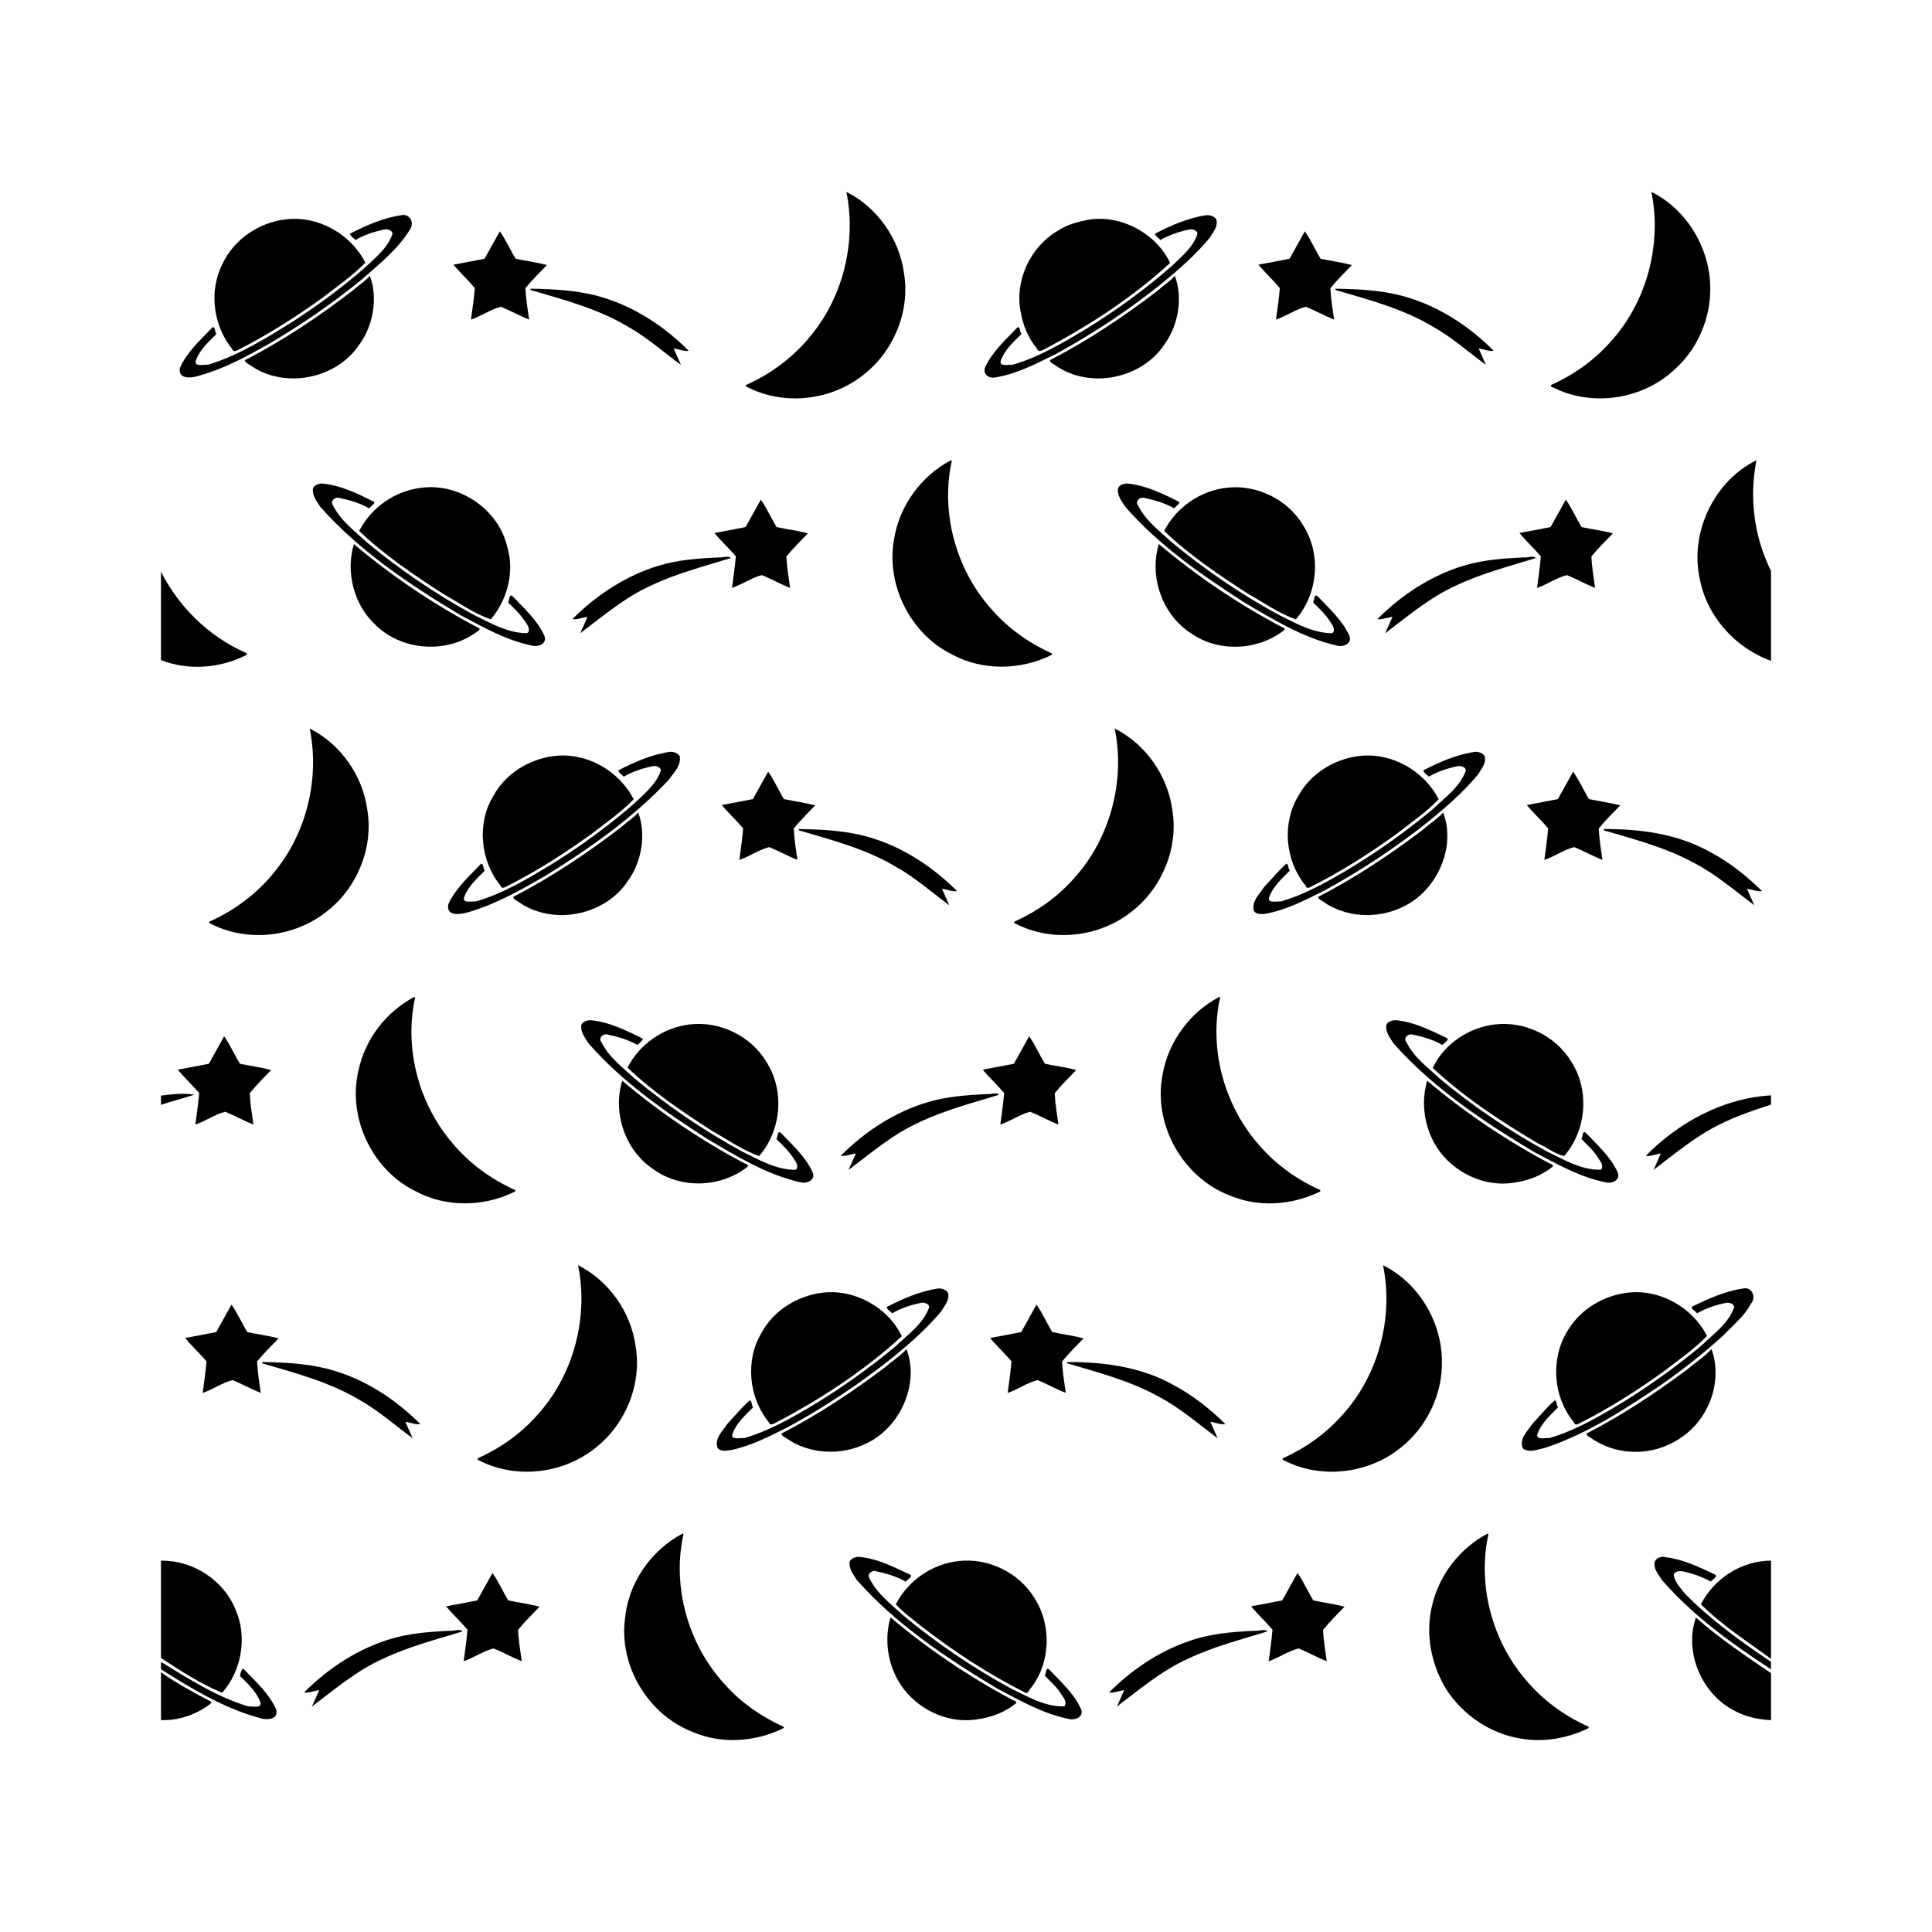 <svg:svg xmlns:dc="http://purl.org/dc/elements/1.1/" xmlns:ns1="http://sodipodi.sourceforge.net/DTD/sodipodi-0.dtd" xmlns:ns2="http://www.inkscape.org/namespaces/inkscape" xmlns:ns4="http://creativecommons.org/ns#" xmlns:rdf="http://www.w3.org/1999/02/22-rdf-syntax-ns#" xmlns:svg="http://www.w3.org/2000/svg" height="3686.4" id="svg4136" version="1.1" viewBox="-307.2 -310.043 3686.4 3686.4" width="3686.4" ns1:docname="SpacePattern3.svg" ns2:version="0.91 r13725">
  <svg:defs id="defs4295" />
  <ns1:namedview bordercolor="#666666" borderopacity="1" gridtolerance="10" guidetolerance="10" id="namedview4293" objecttolerance="10" pagecolor="#ffffff" showgrid="false" ns2:current-layer="svg4136" ns2:cx="1920" ns2:cy="1920" ns2:pageopacity="0" ns2:pageshadow="2" ns2:window-height="837" ns2:window-maximized="1" ns2:window-width="1600" ns2:window-x="-8" ns2:window-y="-8" ns2:zoom="0.17447917" />
  <svg:g id="g4489">
    <svg:path d="m 1307.82,56.18 c 58.97,29.53 101.09,89.76 109.83,155.18 12.12,72.12 -19.66,149.21 -77.46,193.79 -60.7,48.58 -149.16,59.3 -218.88,24.5 -2.04,-1.15 -6.82,-1.75 -4.88,-5.09 48.99,-21.84 92.96,-55.06 125.93,-97.17 60.45,-74.83 84.44,-177.67 65.46,-271.21 z" id="path4139" style="opacity:1;fill:#000000;stroke:#000000;stroke-width:0.094" ns2:connector-curvature="0" />
    <svg:path d="m 2843.82,56.18 c 67.92,33.72 112.28,108.33 112.22,183.79 0.68,57.2 -23.87,115.02 -66.54,153.53 -60.16,58.17 -157.29,73.67 -232.19,36.15 -2.05,-1.15 -6.83,-1.75 -4.88,-5.09 43.09,-19.31 82.48,-47.14 113.57,-82.56 69.07,-75.73 98.3,-186.02 77.82,-285.82 z" id="path4141" style="opacity:1;fill:#000000;stroke:#000000;stroke-width:0.094" ns2:connector-curvature="0" />
    <svg:g id="g4376">
      <svg:path d="m 458.61,100.55 c 15.57,-3.24 24.8,13.21 17.19,26.07 -23.24,38.74 -59.91,67.39 -93.18,97.01 -55.49,45.22 -115.36,86.37 -177.3,122.74 -41.49,23.39 -84.05,46.75 -130.28,59.61 -13.53,5.12 -42.9,9.57 -39.08,-13.6 13.17,-30.44 38.57,-52.74 60.99,-76.46 6.49,-6.61 5.27,8.16 8.89,11.16 -14.81,15.01 -31.53,29.67 -39.06,49.83 -5.43,14.01 15.62,8.3 22.89,9 58.51,-17.72 110.51,-50.44 161.94,-82.31 50.21,-32.83 98.61,-68.17 143.01,-107.97 17.65,-16.75 37.51,-33.42 46.23,-56.82 3.97,-8.23 -8.47,-12.8 -14.76,-10.95 -19.18,3.95 -38.12,10.12 -55.13,19.97 -3.05,-3.82 -10.4,-7.74 -10.12,-11.99 30.71,-16.02 63.59,-30.08 97.77,-35.29 z" id="path4143" style="opacity:1;fill:#000000;stroke:#000000;stroke-width:0.094" ns2:connector-curvature="0" />
      <svg:path d="m 236.94,108.72 c 61.99,-8.13 124.83,27.3 152.87,82.32 -24.04,25.06 -52.72,44.47 -80,65.81 -52.08,37.7 -106.49,72.21 -163.83,101.22 -3.53,2.19 -8.89,3.01 -9.99,-2.05 C 99.12,310.89 90.93,243.92 118,191.98 c 22.23,-45.7 68.7,-77.17 118.94,-83.26 z" id="path4147" style="opacity:1;fill:#000000;stroke:#000000;stroke-width:0.094" ns2:connector-curvature="0" />
      <svg:path d="m 398.44,216.32 c 15.4,40.51 7.28,93.12 -19.24,129.89 -43.1,66.27 -141.77,86.56 -207.21,41.78 -3.84,-3.54 -11.31,-4.95 -11.93,-10.76 73.22,-37.69 142.57,-84.05 207.77,-134.35 9.83,-9.33 21.84,-16 30.61,-26.56 z" id="path4155" style="opacity:1;fill:#000000;stroke:#000000;stroke-width:0.094" ns2:connector-curvature="0" />
    </svg:g>
    <svg:g id="g4385">
      <svg:path d="m 1994.61,100.55 c 6.85,-0.34 15.36,1.79 19.1,8.5 3.42,13.62 -6.61,23.99 -12.84,34.79 -27.2,32.71 -59.58,60.99 -92.25,87.8 -62.17,49.71 -129.39,94.4 -199.28,132.69 -37.4,18.72 -75.01,38.69 -116.73,45.61 -11.65,2.84 -24.53,-5.06 -20.43,-18.38 13.56,-29.95 38.44,-52.16 60.77,-75.64 6.48,-6.61 5.26,8.16 8.89,11.16 -14.81,15.01 -31.53,29.67 -39.06,49.83 -5.47,13.72 14.88,8.31 21.98,9.12 51.25,-14.8 97.29,-42.49 142.57,-69.66 57.83,-36.06 113.22,-76.14 163.9,-121.12 17.27,-16.86 37.07,-33.18 45.62,-56.44 3.97,-8.23 -8.48,-12.8 -14.76,-10.95 -19.18,3.95 -38.12,10.12 -55.13,19.97 -3.05,-3.82 -10.41,-7.74 -10.12,-11.99 30.71,-16.02 63.59,-30.08 97.77,-35.29 z" id="path4145" style="opacity:1;fill:#000000;stroke:#000000;stroke-width:0.094" ns2:connector-curvature="0" />
      <svg:path d="m 1772.94,108.72 c 61.52,-8.21 126.37,27.65 152.47,82.87 -70.48,64.83 -152.05,118.17 -236.74,163.07 -5.13,2.39 -14.52,9.49 -17.03,0.71 -16.75,-20.04 -27.12,-44.98 -31.31,-70.66 -11.65,-59.12 18.43,-123.84 70.33,-154.02 18.37,-12.68 40.71,-18.03 62.28,-21.97 z" id="path4149" style="opacity:1;fill:#000000;stroke:#000000;stroke-width:0.094" ns2:connector-curvature="0" />
      <svg:path d="m 1934.44,216.32 c 15.4,40.51 7.28,93.12 -19.24,129.89 -43.1,66.27 -141.77,86.56 -207.21,41.78 -3.84,-3.54 -11.31,-4.95 -11.93,-10.76 73.22,-37.69 142.56,-84.05 207.77,-134.35 9.82,-9.33 21.84,-16 30.61,-26.56 z" id="path4157" style="opacity:1;fill:#000000;stroke:#000000;stroke-width:0.094" ns2:connector-curvature="0" />
    </svg:g>
    <svg:g id="g4381">
      <svg:path d="m 646.46,131.43 c 10.74,14.76 19.8,35.39 30.13,52.28 19.78,4.22 40.11,6.81 59.6,11.98 -13.86,14.46 -28.34,28.62 -40.95,44.12 0.97,20.04 4.23,39.99 7.05,59.86 -18.3,-7.24 -35.5,-17.05 -53.74,-24.44 -19.83,4.96 -37.4,17.82 -56.94,24.43 2.5,-20.02 5.75,-40.06 7.2,-60.13 -12.86,-15.41 -27.98,-29 -40.68,-44.53 19.79,-3.58 39.53,-7.46 59.27,-11.29 9.85,-17.33 19.27,-34.93 29.06,-52.28 z" id="path4151" style="opacity:1;fill:#000000;stroke:#000000;stroke-width:0.094" ns2:connector-curvature="0" />
      <svg:path d="m 705.18,240.9 c 50.03,0.67 101.04,3.6 148.69,20.23 57.93,19.56 110.25,55.35 152.87,98.05 -8.41,1.75 -19.2,-3.29 -28.56,-4.33 4.46,10.45 9.15,20.82 13.78,31.19 -33.35,-24.43 -64.72,-52.49 -101.09,-72.91 -55.65,-33.26 -118.74,-50.35 -180.48,-68.37 -1.96,-0.82 -6.62,-0.58 -5.21,-3.86 z" id="path4159" style="opacity:1;fill:#000000;stroke:#000000;stroke-width:0.094" ns2:connector-curvature="0" />
    </svg:g>
    <svg:g id="g4390">
      <svg:path d="m 2182.46,131.43 c 10.74,14.76 19.8,35.39 30.13,52.28 19.78,4.22 40.11,6.81 59.6,11.98 -13.86,14.46 -28.35,28.62 -40.95,44.12 0.96,20.04 4.23,39.99 7.05,59.86 -18.31,-7.24 -35.5,-17.05 -53.74,-24.44 -19.83,4.96 -37.4,17.82 -56.94,24.43 2.5,-20.02 5.74,-40.06 7.2,-60.13 -12.86,-15.41 -27.98,-29 -40.68,-44.53 19.78,-3.58 39.52,-7.46 59.27,-11.29 9.85,-17.33 19.27,-34.93 29.06,-52.28 z" id="path4153" style="opacity:1;fill:#000000;stroke:#000000;stroke-width:0.094" ns2:connector-curvature="0" />
      <svg:path d="m 2241.18,240.9 c 50.03,0.67 101.04,3.6 148.69,20.23 57.93,19.56 110.25,55.35 152.87,98.05 -8.42,1.75 -19.21,-3.29 -28.56,-4.33 4.45,10.45 9.15,20.82 13.78,31.19 -33.35,-24.43 -64.72,-52.49 -101.09,-72.91 -55.65,-33.26 -118.74,-50.35 -180.48,-68.37 -1.97,-0.82 -6.63,-0.58 -5.21,-3.86 z" id="path4161" style="opacity:1;fill:#000000;stroke:#000000;stroke-width:0.094" ns2:connector-curvature="0" />
    </svg:g>
    <svg:path d="m 1506.65,568.52 c 3.49,-1.47 1.52,3.9 1.07,5.93 -19.09,94.7 8.7,198.3 71.76,272.06 31.66,38.25 72.67,68.54 118.01,89.07 1.79,0.3 3.36,2.09 2.07,3.86 -59.36,29.57 -132.23,30.89 -190.89,-1.11 -79.62,-39.59 -126.24,-134.28 -109.6,-221.33 10.47,-62.69 51.67,-118.76 107.58,-148.48 z" id="path4163" style="opacity:1;fill:#000000;stroke:#000000;stroke-width:0.094" ns2:connector-curvature="0" />
    <svg:path d="m 2935.88,793.14 c -18.76,-87.91 27.73,-185.21 108.36,-224.96 -14.13,70.72 -4.75,146.54 27.76,211 l 0,171.61 c -68.52,-24.57 -123.08,-85.53 -136.12,-157.65 z" id="path4165" style="opacity:1;fill:#000000;stroke:#000000;stroke-width:0.094" ns2:connector-curvature="0" />
    <svg:g id="g4394">
      <svg:path d="m 306.4,612.53 c 35.53,2.87 69.08,19.37 100.76,35.31 0.28,4.24 -7.07,8.17 -10.12,11.98 -17.37,-10.14 -37.01,-15.57 -56.51,-19.83 -8.5,-2.91 -18.87,6.41 -12.15,14.56 13.88,28.56 40.36,47.92 63,69.08 63.24,52.69 132.32,99.73 204.79,139.24 31.5,15.57 63.86,34.39 99.65,35.25 9.73,0.84 6.15,-13.48 1.79,-17.75 -9.24,-15.59 -21.98,-28.35 -35.12,-40.69 1.74,-3.59 2.15,-18.46 8.55,-11.76 21.93,23.15 46.57,44.92 60.04,74.33 7.01,15.52 -11.15,23.03 -23.44,19.43 -48.87,-9.85 -92.63,-35.09 -136.27,-58 -96.75,-58.12 -192.26,-121.79 -267.39,-206.7 -6.84,-10.79 -15.96,-21.76 -13.89,-35.47 2.99,-6.19 9.88,-8.33 16.31,-8.98 z" id="path4167" style="opacity:1;fill:#000000;stroke:#000000;stroke-width:0.094" ns2:connector-curvature="0" />
      <svg:path d="m 496.94,620.72 c 72.6,-9.65 147.18,41.25 163.65,112.64 14.46,47.58 0.33,100.82 -31.26,138.26 -31.78,-10.73 -60.45,-31.46 -89.95,-47.95 -56.52,-36.44 -112.77,-74.21 -161.19,-120.63 23,-44.87 68.5,-76.56 118.75,-82.32 z" id="path4171" style="opacity:1;fill:#000000;stroke:#000000;stroke-width:0.094" ns2:connector-curvature="0" />
      <svg:path d="m 368.05,728.19 c 73.02,61.7 154.62,116.63 239.89,161.04 -0.02,4.73 -5.83,6.2 -8.95,8.76 -56.88,39.8 -140.74,33.06 -189.99,-16 -41.12,-38.17 -56.87,-100.36 -40.95,-153.8 z" id="path4179" style="opacity:1;fill:#000000;stroke:#000000;stroke-width:0.094" ns2:connector-curvature="0" />
    </svg:g>
    <svg:g id="g4403">
      <svg:path d="m 1842.4,612.53 c 35.53,2.87 69.08,19.37 100.76,35.31 0.27,4.24 -7.07,8.17 -10.12,11.98 -17.37,-10.14 -37.01,-15.57 -56.51,-19.83 -8.5,-2.91 -18.87,6.41 -12.15,14.56 13.88,28.56 40.36,47.92 63,69.08 63.24,52.69 132.32,99.73 204.79,139.24 31.5,15.57 63.86,34.39 99.65,35.25 9.73,0.84 6.14,-13.48 1.79,-17.75 -9.24,-15.59 -21.98,-28.35 -35.12,-40.69 1.72,-3.59 2.14,-18.46 8.55,-11.76 21.93,23.15 46.57,44.92 60.04,74.33 7.01,15.52 -11.16,23.03 -23.44,19.43 -63.85,-14.39 -120.59,-49.23 -176.26,-81.99 -82.15,-52.76 -162.9,-109.02 -227.4,-182.71 -6.84,-10.79 -15.97,-21.76 -13.89,-35.47 2.99,-6.19 9.85,-8.33 16.31,-8.98 z" id="path4169" style="opacity:1;fill:#000000;stroke:#000000;stroke-width:0.094" ns2:connector-curvature="0" />
      <svg:path d="m 2032.94,620.72 c 56.95,-7.03 116.83,21.98 146.06,71.28 35.32,54.56 28.82,130.87 -13.67,179.62 -31.78,-10.73 -60.45,-31.46 -89.95,-47.95 -56.52,-36.44 -112.77,-74.21 -161.19,-120.63 23,-44.87 68.5,-76.56 118.75,-82.32 z" id="path4173" style="opacity:1;fill:#000000;stroke:#000000;stroke-width:0.094" ns2:connector-curvature="0" />
      <svg:path d="m 1904.05,728.19 c 70.53,59.63 149.1,112.88 231.26,156.49 2.81,2.08 11.74,3.08 7.36,7.87 -49.99,39.24 -125.54,42.43 -177.68,5.45 -54.59,-35.14 -79.88,-108.03 -60.94,-169.81 z" id="path4181" style="opacity:1;fill:#000000;stroke:#000000;stroke-width:0.094" ns2:connector-curvature="0" />
    </svg:g>
    <svg:g id="g4399">
      <svg:path d="m 1144.46,643.43 c 10.74,14.76 19.8,35.39 30.13,52.28 19.77,4.3 40.13,6.68 59.59,11.98 -13.84,14.49 -28.4,28.62 -40.95,44.19 0.88,20 4.32,39.94 7.06,59.79 -18.3,-7.24 -35.5,-17.05 -53.74,-24.44 -19.83,4.96 -37.4,17.82 -56.94,24.43 2.6,-20.02 5.58,-40.04 7.24,-60.15 -12.92,-15.37 -28.03,-28.97 -40.69,-44.52 19.79,-3.48 39.49,-7.52 59.24,-11.28 9.85,-17.33 19.27,-34.94 29.06,-52.28 z" id="path4175" style="opacity:1;fill:#000000;stroke:#000000;stroke-width:0.094" ns2:connector-curvature="0" />
      <svg:path d="m 1063.61,753.61 c 6.63,1.09 19.56,-4.27 23.47,1.18 -51.04,15.82 -103.46,29.17 -151.95,52.35 -49.92,22.35 -91.92,58.41 -135.1,90.9 4.75,-10.32 9.31,-20.75 13.8,-31.19 -9.3,1.12 -20.45,5.96 -28.65,4.31 45.84,-46.02 102.79,-83.51 165.79,-102.19 36.52,-10.86 74.78,-13.55 112.64,-15.36 z" id="path4183" style="opacity:1;fill:#000000;stroke:#000000;stroke-width:0.094" ns2:connector-curvature="0" />
    </svg:g>
    <svg:g id="g4408">
      <svg:path d="m 2680.46,643.43 c 10.74,14.76 19.8,35.39 30.13,52.28 19.77,4.3 40.12,6.68 59.59,11.98 -13.85,14.49 -28.4,28.62 -40.95,44.19 0.88,20 4.32,39.94 7.06,59.79 -18.31,-7.24 -35.5,-17.05 -53.74,-24.44 -19.84,4.96 -37.4,17.82 -56.94,24.43 2.6,-20.02 5.58,-40.04 7.24,-60.15 -12.92,-15.37 -28.04,-28.97 -40.69,-44.52 19.79,-3.48 39.49,-7.52 59.24,-11.28 9.85,-17.33 19.27,-34.94 29.06,-52.28 z" id="path4177" style="opacity:1;fill:#000000;stroke:#000000;stroke-width:0.094" ns2:connector-curvature="0" />
      <svg:path d="m 2599.61,753.61 c 6.6,1.09 19.55,-4.27 23.47,1.18 -51.05,15.82 -103.47,29.17 -151.95,52.35 -49.92,22.35 -91.92,58.41 -135.1,90.9 4.75,-10.32 9.3,-20.75 13.8,-31.19 -9.31,1.12 -20.46,5.96 -28.65,4.31 45.84,-46.02 102.79,-83.51 165.79,-102.19 36.52,-10.86 74.78,-13.55 112.64,-15.36 z" id="path4185" style="opacity:1;fill:#000000;stroke:#000000;stroke-width:0.094" ns2:connector-curvature="0" />
    </svg:g>
    <svg:path d="m 0,780.85 c 33.93,67.31 90.52,122.74 159.43,153.73 2,0.75 6.87,3.01 3.35,5.09 C 113.15,965.29 51.97,969.85 0,949.38 L 0,780.85 Z" id="path4187" style="opacity:1;fill:#000000;stroke:#000000;stroke-width:0.094" ns2:connector-curvature="0" />
    <svg:path d="m 283.82,1080.18 c 58.97,29.53 101.09,89.76 109.83,155.18 12.12,72.12 -19.66,149.21 -77.46,193.79 -60.7,48.58 -149.16,59.3 -218.88,24.5 -2.03,-1.16 -6.81,-1.76 -4.88,-5.09 48.99,-21.84 92.96,-55.06 125.93,-97.17 60.45,-74.83 84.44,-177.67 65.46,-271.21 z" id="path4189" style="opacity:1;fill:#000000;stroke:#000000;stroke-width:0.094" ns2:connector-curvature="0" />
    <svg:path d="m 1819.82,1080.18 c 58.97,29.53 101.09,89.76 109.83,155.18 12.12,72.12 -19.66,149.21 -77.46,193.79 -60.7,48.58 -149.16,59.3 -218.88,24.5 -2.04,-1.16 -6.82,-1.76 -4.88,-5.09 43.09,-19.31 82.48,-47.14 113.57,-82.56 69.07,-75.73 98.3,-186.02 77.82,-285.82 z" id="path4191" style="opacity:1;fill:#000000;stroke:#000000;stroke-width:0.094" ns2:connector-curvature="0" />
    <svg:g id="g4412">
      <svg:path d="m 970.61,1124.55 c 6.86,-0.35 15.37,1.78 19.1,8.5 3.07,17.94 -11.55,31.35 -20.85,44.78 -68.05,72.53 -149.54,129.82 -233.84,182.19 -45.87,26.73 -92.82,53.38 -144,69.05 -14.77,4.88 -47.37,12.35 -42.84,-13.51 13.57,-29.95 38.45,-52.16 60.77,-75.64 6.49,-6.62 5.27,8.15 8.89,11.16 -14.81,15.01 -31.53,29.67 -39.06,49.83 -5.48,13.73 14.9,8.3 21.98,9.12 51.25,-14.8 97.29,-42.49 142.57,-69.66 57.83,-36.06 113.22,-76.14 163.9,-121.12 17.27,-16.86 37.07,-33.18 45.62,-56.44 3.97,-8.23 -8.47,-12.81 -14.76,-10.95 -19.18,3.95 -38.12,10.12 -55.13,19.97 -3.05,-3.82 -10.4,-7.75 -10.12,-11.99 30.71,-16.02 63.59,-30.08 97.77,-35.29 z" id="path4193" style="opacity:1;fill:#000000;stroke:#000000;stroke-width:0.094" ns2:connector-curvature="0" />
      <svg:path d="m 748.94,1132.72 c 61.99,-8.13 124.83,27.3 152.87,82.32 -24.04,25.06 -52.72,44.46 -80,65.81 -52.08,37.7 -106.49,72.21 -163.83,101.22 -3.53,2.18 -8.89,3.01 -9.99,-2.05 -38.56,-47.13 -45.79,-118.54 -13.98,-171.02 22.72,-42.38 67.65,-70.26 114.93,-76.28 z" id="path4197" style="opacity:1;fill:#000000;stroke:#000000;stroke-width:0.094" ns2:connector-curvature="0" />
      <svg:path d="m 910.44,1240.32 c 15.4,40.5 7.28,93.12 -19.24,129.89 -43.1,66.27 -141.77,86.56 -207.21,41.78 -3.84,-3.54 -11.31,-4.96 -11.93,-10.76 73.22,-37.69 142.57,-84.05 207.77,-134.35 9.83,-9.33 21.84,-16 30.61,-26.56 z" id="path4205" style="opacity:1;fill:#000000;stroke:#000000;stroke-width:0.094" ns2:connector-curvature="0" />
    </svg:g>
    <svg:g id="g4421">
      <svg:path d="m 2506.61,1124.55 c 6.84,-0.35 15.36,1.78 19.1,8.5 3.42,13.61 -6.61,23.99 -12.84,34.79 -27.2,32.71 -59.58,60.99 -92.25,87.8 -62.17,49.71 -129.39,94.4 -199.28,132.69 -37.4,18.72 -75.01,38.69 -116.73,45.61 -7.1,0.31 -18.73,0.29 -19.94,-9.01 -2.43,-16.86 11.97,-29.64 20.48,-42.76 14.12,-14.67 26.78,-30.61 42.12,-44.21 4.87,1.12 2.83,9.67 6.57,13.12 -14.81,15.01 -31.53,29.67 -39.06,49.83 -5.47,13.73 14.87,8.3 21.98,9.12 43.97,-12.52 84.13,-35.13 123.24,-58.03 58.1,-34.39 113.47,-73.94 165.23,-116.74 23.43,-22.7 52.87,-42.66 64.42,-74.56 0.5,-7.73 -9.65,-9.76 -15.56,-8.84 -19.18,3.95 -38.12,10.12 -55.13,19.97 -3.05,-3.82 -10.41,-7.75 -10.12,-11.99 30.71,-16.02 63.59,-30.08 97.77,-35.29 z" id="path4195" style="opacity:1;fill:#000000;stroke:#000000;stroke-width:0.094" ns2:connector-curvature="0" />
      <svg:path d="m 2284.94,1132.72 c 61.98,-8.13 124.83,27.3 152.87,82.32 -24.04,25.06 -52.72,44.46 -80,65.81 -52.51,37.98 -107.33,72.82 -165.23,101.88 -4.04,2.82 -7.79,0.76 -8.94,-3.36 -38.45,-46.93 -45.23,-118.16 -13.63,-170.37 22.72,-42.38 67.65,-70.26 114.93,-76.28 z" id="path4199" style="opacity:1;fill:#000000;stroke:#000000;stroke-width:0.094" ns2:connector-curvature="0" />
      <svg:path d="m 2446.44,1240.32 c 25.26,66.46 -12.16,150.37 -77.77,180.34 -47.81,23.18 -107.91,20.34 -151.66,-10.67 -3.13,-2.56 -8.94,-4.03 -8.95,-8.76 70.33,-36.11 136.83,-80.45 199.95,-128.19 12.43,-11.35 27.16,-19.98 38.43,-32.72 z" id="path4207" style="opacity:1;fill:#000000;stroke:#000000;stroke-width:0.094" ns2:connector-curvature="0" />
    </svg:g>
    <svg:g id="g4417">
      <svg:path d="m 1158.46,1162.43 c 10.74,14.76 19.8,35.39 30.13,52.28 19.78,4.22 40.11,6.81 59.6,11.98 -13.86,14.46 -28.34,28.62 -40.95,44.12 0.97,20.04 4.23,39.99 7.05,59.86 -18.3,-7.24 -35.5,-17.05 -53.74,-24.44 -19.83,4.96 -37.4,17.82 -56.94,24.43 2.5,-20.02 5.74,-40.06 7.2,-60.13 -12.86,-15.41 -27.98,-29 -40.68,-44.53 19.79,-3.59 39.53,-7.46 59.27,-11.29 9.85,-17.33 19.27,-34.94 29.06,-52.28 z" id="path4201" style="opacity:1;fill:#000000;stroke:#000000;stroke-width:0.094" ns2:connector-curvature="0" />
      <svg:path d="m 1217.18,1271.9 c 50.03,0.67 101.04,3.6 148.69,20.23 57.93,19.56 110.25,55.35 152.87,98.05 -8.41,1.74 -19.21,-3.3 -28.56,-4.33 4.46,10.45 9.15,20.82 13.78,31.19 -33.35,-24.43 -64.72,-52.49 -101.09,-72.91 -55.65,-33.26 -118.74,-50.35 -180.48,-68.37 -1.97,-0.83 -6.62,-0.59 -5.21,-3.86 z" id="path4209" style="opacity:1;fill:#000000;stroke:#000000;stroke-width:0.094" ns2:connector-curvature="0" />
    </svg:g>
    <svg:g id="g4426">
      <svg:path d="m 2694.46,1162.43 c 10.74,14.76 19.8,35.39 30.13,52.28 19.78,4.22 40.11,6.81 59.6,11.98 -13.86,14.46 -28.35,28.62 -40.95,44.12 0.96,20.04 4.23,39.99 7.05,59.86 -18.31,-7.24 -35.5,-17.05 -53.74,-24.44 -19.84,4.96 -37.4,17.82 -56.94,24.43 2.5,-20.02 5.74,-40.06 7.2,-60.13 -12.86,-15.41 -27.98,-29 -40.68,-44.53 19.78,-3.59 39.52,-7.46 59.27,-11.29 9.85,-17.33 19.27,-34.94 29.06,-52.28 z" id="path4203" style="opacity:1;fill:#000000;stroke:#000000;stroke-width:0.094" ns2:connector-curvature="0" />
      <svg:path d="m 2753.18,1271.9 c 69.64,-0.37 141.48,9.18 202.92,44 36.51,19.27 69.78,45.66 98.64,74.28 -8.42,1.74 -19.22,-3.3 -28.56,-4.33 4.45,10.45 9.15,20.82 13.78,31.19 -37.06,-27.59 -72.49,-58.61 -113.9,-80.11 -53.66,-29.45 -113.28,-45.24 -171.68,-62.28 -1.47,-0.39 -1.87,-1.31 -1.2,-2.75 z" id="path4211" style="opacity:1;fill:#000000;stroke:#000000;stroke-width:0.094" ns2:connector-curvature="0" />
    </svg:g>
    <svg:path d="m 482.65,1592.52 c 3.52,-1.5 1.54,3.87 1.07,5.93 -19.09,94.7 8.7,198.3 71.76,272.06 32.14,38.86 73.95,69.42 120.09,90.05 1.29,1.75 -0.27,3.53 -2.08,3.86 -58.95,28.68 -130.84,29.51 -188.82,-2.09 -82.16,-40.81 -129.13,-140.41 -107.86,-229.54 12.2,-59.47 52.5,-111.82 105.84,-140.27 z" id="path4213" style="opacity:1;fill:#000000;stroke:#000000;stroke-width:0.094" ns2:connector-curvature="0" />
    <svg:path d="m 2018.65,1592.52 c 3.48,-1.5 1.5,3.87 1.07,5.93 -19.85,97.97 10.8,205.34 78.28,279.55 31.09,35.42 70.48,63.25 113.57,82.56 0.65,0.92 0.66,2.87 -0.69,3.22 -53.2,25.95 -116.96,30.45 -171.79,7.08 -89.76,-34.18 -146.45,-135.72 -128.02,-229.86 10.47,-62.69 51.67,-118.76 107.58,-148.48 z" id="path4215" style="opacity:1;fill:#000000;stroke:#000000;stroke-width:0.094" ns2:connector-curvature="0" />
    <svg:g id="g4434">
      <svg:path d="m 818.4,1636.53 c 35.53,2.87 69.08,19.37 100.76,35.31 0.28,4.24 -7.07,8.17 -10.12,11.98 -17.37,-10.15 -37.01,-15.58 -56.51,-19.83 -8.5,-2.91 -18.87,6.41 -12.15,14.56 13.88,28.56 40.36,47.92 63,69.08 63.24,52.69 132.32,99.73 204.79,139.24 31.5,15.56 63.86,34.39 99.65,35.25 9.73,0.83 6.15,-13.48 1.79,-17.75 -9.24,-15.59 -21.98,-28.35 -35.12,-40.69 1.73,-3.6 2.14,-18.46 8.55,-11.76 21.93,23.15 46.57,44.92 60.04,74.33 7.01,15.52 -11.15,23.02 -23.44,19.43 -63.85,-14.39 -120.59,-49.23 -176.26,-81.99 -82.15,-52.76 -162.9,-109.02 -227.4,-182.71 -6.84,-10.79 -15.96,-21.76 -13.89,-35.47 2.99,-6.18 9.87,-8.35 16.31,-8.98 z" id="path4217" style="opacity:1;fill:#000000;stroke:#000000;stroke-width:0.094" ns2:connector-curvature="0" />
      <svg:path d="m 1008.94,1644.72 c 56.95,-7.03 116.83,21.98 146.06,71.28 35.32,54.56 28.82,130.87 -13.67,179.62 -31.78,-10.73 -60.45,-31.46 -89.95,-47.95 -56.52,-36.44 -112.77,-74.21 -161.19,-120.63 23,-44.87 68.5,-76.56 118.75,-82.32 z" id="path4221" style="opacity:1;fill:#000000;stroke:#000000;stroke-width:0.094" ns2:connector-curvature="0" />
      <svg:path d="m 880.05,1752.19 c 70.53,59.63 149.1,112.88 231.26,156.49 2.81,2.07 11.74,3.07 7.36,7.87 -49.99,39.24 -125.54,42.43 -177.68,5.45 -54.59,-35.14 -79.88,-108.03 -60.94,-169.81 z" id="path4229" style="opacity:1;fill:#000000;stroke:#000000;stroke-width:0.094" ns2:connector-curvature="0" />
    </svg:g>
    <svg:g id="g4484">
      <svg:path d="m 2354.4,1636.53 c 34.45,2.42 66.59,18.82 97.66,33.4 8.78,3.51 -4.24,9.67 -7.02,13.89 -17.37,-10.15 -37.01,-15.58 -56.51,-19.83 -8.51,-2.91 -18.87,6.41 -12.15,14.56 13.88,28.56 40.36,47.92 63,69.08 63.4,52.9 132.78,99.91 205.38,139.65 32.53,15.59 65.76,35.83 102.79,34.55 6.41,-7.37 -1.2,-16.37 -5.55,-22.84 -8.27,-13.9 -20.92,-24.34 -31.73,-35.98 2.92,-3.08 1.77,-17.06 8.23,-11.61 22.14,23.3 46.98,45.23 60.58,74.85 7.01,15.52 -11.16,23.02 -23.44,19.43 -48.87,-9.85 -92.63,-35.09 -136.27,-58 -96.75,-58.12 -192.26,-121.79 -267.39,-206.7 -6.84,-10.79 -15.97,-21.76 -13.89,-35.47 3,-6.18 9.85,-8.35 16.31,-8.98 z" id="path4219" style="opacity:1;fill:#000000;stroke:#000000;stroke-width:0.094" ns2:connector-curvature="0" />
      <svg:path d="m 2544.94,1644.72 c 56.95,-7.03 116.83,21.98 146.06,71.28 35.32,54.56 28.82,130.87 -13.67,179.62 -17.08,-3.18 -31.22,-15.94 -47.36,-22.57 -71.77,-42.32 -142.54,-88.57 -203.38,-145.46 21.17,-45.05 68.45,-77.13 118.35,-82.87 z" id="path4223" style="opacity:1;fill:#000000;stroke:#000000;stroke-width:0.094" ns2:connector-curvature="0" />
      <svg:path d="m 2416.05,1752.19 c 70.33,59.48 148.7,112.58 230.6,156.15 2.86,2.31 12.42,3.15 8.02,8.21 -21.1,16.86 -47.28,26.65 -73.94,30.09 -63.04,9.88 -128.98,-27.13 -155.73,-84.63 -15.92,-34.06 -19.69,-73.68 -8.95,-109.82 z" id="path4231" style="opacity:1;fill:#000000;stroke:#000000;stroke-width:0.094" ns2:connector-curvature="0" />
    </svg:g>
    <svg:g id="g4430">
      <svg:path d="m 120.46,1667.43 c 10.74,14.76 19.8,35.39 30.13,52.28 19.77,4.29 40.13,6.68 59.59,11.98 -13.84,14.49 -28.4,28.62 -40.95,44.19 0.88,19.99 4.32,39.94 7.06,59.79 -18.3,-7.24 -35.5,-17.05 -53.74,-24.44 -19.83,4.96 -37.4,17.82 -56.94,24.43 2.6,-20.02 5.58,-40.04 7.24,-60.15 -12.91,-15.37 -28.03,-28.97 -40.69,-44.52 19.8,-3.48 39.5,-7.52 59.24,-11.28 9.85,-17.33 19.27,-34.94 29.06,-52.28 z" id="path4225" style="opacity:1;fill:#000000;stroke:#000000;stroke-width:0.094" ns2:connector-curvature="0" />
      <svg:path d="m 0,1780.45 c 20.71,-2.37 44.48,-5.37 63.26,-1.69 -20.88,6.94 -42.37,12.16 -63.26,19.17 l 0,-17.48 z" id="path4233" style="opacity:1;fill:#000000;stroke:#000000;stroke-width:0.094" ns2:connector-curvature="0" />
    </svg:g>
    <svg:g id="g4439">
      <svg:path d="m 1656.46,1667.43 c 10.74,14.76 19.8,35.39 30.13,52.28 19.77,4.29 40.12,6.68 59.59,11.98 -13.84,14.49 -28.4,28.62 -40.95,44.19 0.88,19.99 4.32,39.94 7.06,59.79 -18.31,-7.24 -35.5,-17.05 -53.74,-24.44 -19.83,4.96 -37.4,17.82 -56.94,24.43 2.6,-20.02 5.58,-40.04 7.24,-60.15 -12.92,-15.37 -28.03,-28.97 -40.69,-44.52 19.79,-3.48 39.49,-7.52 59.24,-11.28 9.85,-17.33 19.27,-34.94 29.06,-52.28 z" id="path4227" style="opacity:1;fill:#000000;stroke:#000000;stroke-width:0.094" ns2:connector-curvature="0" />
      <svg:path d="m 1575.61,1777.61 c 6.62,1.07 19.56,-4.27 23.47,1.18 -51.04,15.82 -103.46,29.17 -151.95,52.35 -49.92,22.35 -91.92,58.41 -135.1,90.9 4.75,-10.33 9.31,-20.75 13.8,-31.19 -9.3,1.12 -20.45,5.95 -28.65,4.31 45.84,-46.02 102.79,-83.51 165.79,-102.19 36.52,-10.86 74.78,-13.55 112.64,-15.36 z" id="path4235" style="opacity:1;fill:#000000;stroke:#000000;stroke-width:0.094" ns2:connector-curvature="0" />
    </svg:g>
    <svg:path d="m 2833.29,1895.2 c 62.66,-63.58 147.82,-110.18 238.71,-115.13 l 0,17.54 c -33.01,10.59 -65.95,21.87 -97.03,37.36 -46.43,22.61 -86.23,56.1 -126.9,87.13 4.44,-10.49 9.4,-20.76 13.77,-31.28 -9.39,1.04 -20.11,6.1 -28.55,4.38 z" id="path4237" style="opacity:1;fill:#000000;stroke:#000000;stroke-width:0.094" ns2:connector-curvature="0" />
    <svg:path d="m 795.82,2104.18 c 58.97,29.53 101.09,89.76 109.83,155.18 12.12,72.12 -19.66,149.21 -77.46,193.79 -60.7,48.58 -149.16,59.3 -218.88,24.5 -2.04,-1.17 -6.82,-1.76 -4.88,-5.09 43.09,-19.31 82.48,-47.14 113.57,-82.56 69.07,-75.73 98.3,-186.02 77.82,-285.82 z" id="path4239" style="opacity:1;fill:#000000;stroke:#000000;stroke-width:0.094" ns2:connector-curvature="0" />
    <svg:path d="m 2331.82,2104.18 c 67.92,33.72 112.28,108.32 112.22,183.79 1.08,63.19 -29.54,125.87 -79.26,164.77 -60.79,48.85 -149.51,59.86 -219.47,24.91 -2.05,-1.17 -6.83,-1.76 -4.88,-5.09 43.09,-19.31 82.48,-47.14 113.57,-82.56 69.07,-75.73 98.3,-186.02 77.82,-285.82 z" id="path4241" style="opacity:1;fill:#000000;stroke:#000000;stroke-width:0.094" ns2:connector-curvature="0" />
    <svg:g id="g4452">
      <svg:path d="m 1482.61,2148.55 c 6.85,-0.36 15.37,1.78 19.1,8.5 3.42,13.61 -6.61,23.99 -12.84,34.79 -27.2,32.71 -59.58,60.99 -92.25,87.8 -62.17,49.71 -129.39,94.4 -199.28,132.69 -35.55,17.87 -71.24,36.53 -110.54,44.61 -7.57,0.97 -19.51,3.18 -24.66,-4.21 -6.88,-17.75 9.68,-32.25 18.62,-45.96 14.07,-15.01 27.06,-31 42.51,-44.81 4.87,1.11 2.84,9.66 6.57,13.12 -14.81,15.01 -31.53,29.67 -39.06,49.83 -5.47,13.73 14.89,8.28 21.98,9.12 43.97,-12.52 84.13,-35.13 123.24,-58.03 58.1,-34.39 113.47,-73.94 165.23,-116.74 23.43,-22.7 52.87,-42.66 64.42,-74.56 0.5,-7.72 -9.64,-9.77 -15.56,-8.84 -19.18,3.94 -38.12,10.12 -55.13,19.97 -3.05,-3.82 -10.4,-7.75 -10.12,-11.99 30.71,-16.02 63.59,-30.08 97.77,-35.29 z" id="path4243" style="opacity:1;fill:#000000;stroke:#000000;stroke-width:0.094" ns2:connector-curvature="0" />
      <svg:path d="m 1260.94,2156.72 c 61.52,-8.22 126.37,27.65 152.47,82.87 -71.43,65.61 -154.08,119.63 -240.06,164.75 -4.05,2.28 -11.61,6.48 -13.36,-0.32 -38.56,-47.13 -45.79,-118.54 -13.98,-171.02 22.72,-42.38 67.65,-70.26 114.93,-76.28 z" id="path4247" style="opacity:1;fill:#000000;stroke:#000000;stroke-width:0.094" ns2:connector-curvature="0" />
      <svg:path d="m 1422.44,2264.32 c 25.26,66.46 -12.16,150.37 -77.77,180.34 -47.81,23.18 -107.91,20.34 -151.66,-10.67 -3.13,-2.57 -8.94,-4.04 -8.95,-8.76 70.33,-36.11 136.83,-80.45 199.95,-128.19 12.44,-11.35 27.16,-19.98 38.43,-32.72 z" id="path4255" style="opacity:1;fill:#000000;stroke:#000000;stroke-width:0.094" ns2:connector-curvature="0" />
    </svg:g>
    <svg:g id="g4447">
      <svg:path d="m 3018.61,2148.55 c 17.48,-4 25.69,17.3 14.94,29.06 -12.55,23.92 -34.08,41.06 -52.55,60.38 -37.15,33.98 -76.76,64.88 -118.07,93.96 -69.81,47.11 -141.19,93.52 -221.58,120.47 -13.58,2.85 -29.88,10.31 -42.41,1.64 -8.87,-17.89 8.72,-33.33 17.82,-47.29 14.07,-15.01 27.06,-31 42.51,-44.81 4.86,1.11 2.83,9.66 6.57,13.12 -14.81,15.01 -31.53,29.67 -39.06,49.83 -5.47,13.73 14.86,8.28 21.98,9.12 43.97,-12.52 84.13,-35.13 123.24,-58.03 58.1,-34.39 113.47,-73.94 165.23,-116.74 23.43,-22.7 52.87,-42.66 64.42,-74.56 0.5,-7.72 -9.66,-9.77 -15.56,-8.84 -19.18,3.94 -38.12,10.12 -55.13,19.97 -2.79,-4.23 -15.82,-10.39 -7.02,-13.9 30.11,-14.64 61.56,-28.63 94.67,-33.38 z" id="path4245" style="opacity:1;fill:#000000;stroke:#000000;stroke-width:0.094" ns2:connector-curvature="0" />
      <svg:path d="m 2796.94,2156.72 c 61.98,-8.13 124.83,27.3 152.87,82.32 -24.04,25.06 -52.72,44.46 -80,65.81 -52.51,37.98 -107.33,72.82 -165.23,101.88 -4.05,2.8 -7.79,0.76 -8.94,-3.36 -41.31,-50.07 -45.03,-127.12 -7.66,-180.39 24.13,-36.89 65.5,-60.64 108.96,-66.26 z" id="path4249" style="opacity:1;fill:#000000;stroke:#000000;stroke-width:0.094" ns2:connector-curvature="0" />
      <svg:path d="m 2958.44,2264.32 c 13.02,33.88 9.35,78.52 -8.78,112.35 -24.17,49.74 -77.62,82.59 -132.7,83.41 -31.74,0.88 -63.87,-8.71 -89.74,-27.28 -2.78,-1.9 -7.37,-3.65 -7.16,-7.57 66.98,-34.33 130.37,-76.29 190.87,-121.28 15.8,-13.3 33.21,-24.57 47.51,-39.63 z" id="path4257" style="opacity:1;fill:#000000;stroke:#000000;stroke-width:0.094" ns2:connector-curvature="0" />
    </svg:g>
    <svg:g id="g4457">
      <svg:path d="m 134.46,2179.43 c 10.74,14.76 19.8,35.39 30.13,52.28 19.79,4.21 40.11,6.81 59.6,11.98 -13.86,14.46 -28.34,28.62 -40.95,44.12 0.97,20.03 4.23,39.99 7.05,59.86 -18.3,-7.24 -35.5,-17.05 -53.74,-24.44 -19.83,4.95 -37.4,17.82 -56.94,24.43 2.5,-20.02 5.75,-40.06 7.2,-60.13 -12.85,-15.42 -27.98,-29 -40.68,-44.53 19.79,-3.59 39.53,-7.46 59.27,-11.29 9.85,-17.33 19.27,-34.94 29.06,-52.28 z" id="path4251" style="opacity:1;fill:#000000;stroke:#000000;stroke-width:0.094" ns2:connector-curvature="0" />
      <svg:path d="m 193.18,2288.9 c 50.03,0.67 101.04,3.6 148.69,20.23 57.94,19.56 110.25,55.35 152.87,98.05 -8.41,1.74 -19.2,-3.31 -28.56,-4.33 4.46,10.44 9.15,20.81 13.78,31.19 -33.35,-24.44 -64.72,-52.49 -101.09,-72.91 -55.65,-33.26 -118.74,-50.35 -180.48,-68.37 -1.96,-0.84 -6.62,-0.59 -5.21,-3.86 z" id="path4259" style="opacity:1;fill:#000000;stroke:#000000;stroke-width:0.094" ns2:connector-curvature="0" />
    </svg:g>
    <svg:g id="g4443">
      <svg:path d="m 1670.46,2179.43 c 10.74,14.76 19.8,35.39 30.13,52.28 19.78,4.21 40.11,6.81 59.6,11.98 -13.86,14.46 -28.35,28.62 -40.95,44.12 0.97,20.03 4.23,39.99 7.05,59.86 -18.31,-7.24 -35.5,-17.05 -53.74,-24.44 -19.83,4.95 -37.4,17.82 -56.94,24.43 2.5,-20.02 5.74,-40.06 7.2,-60.13 -12.86,-15.42 -27.98,-29 -40.68,-44.53 19.78,-3.59 39.52,-7.46 59.27,-11.29 9.85,-17.33 19.27,-34.94 29.06,-52.28 z" id="path4253" style="opacity:1;fill:#000000;stroke:#000000;stroke-width:0.094" ns2:connector-curvature="0" />
      <svg:path d="m 1729.18,2288.9 c 69.64,-0.37 141.48,9.18 202.92,44 36.51,19.27 69.78,45.66 98.64,74.28 -8.41,1.74 -19.21,-3.31 -28.56,-4.33 4.46,10.44 9.15,20.81 13.78,31.19 -37.06,-27.6 -72.49,-58.61 -113.9,-80.11 -52.42,-28.82 -110.61,-44.43 -167.67,-61.17 -1.97,-0.84 -6.63,-0.59 -5.21,-3.86 z" id="path4261" style="opacity:1;fill:#000000;stroke:#000000;stroke-width:0.094" ns2:connector-curvature="0" />
    </svg:g>
    <svg:path d="m 994.65,2616.52 c 3.51,-1.53 1.53,3.84 1.07,5.93 -19.85,97.97 10.8,205.34 78.28,279.55 31.09,35.42 70.48,63.25 113.57,82.56 0.66,0.91 0.67,2.86 -0.69,3.22 -53.2,25.95 -116.96,30.45 -171.79,7.08 -85.1,-32.58 -141.25,-125.7 -129.76,-215.92 6.08,-68.02 49.3,-130.56 109.32,-162.42 z" id="path4263" style="opacity:1;fill:#000000;stroke:#000000;stroke-width:0.094" ns2:connector-curvature="0" />
    <svg:path d="m 2530.65,2616.52 c 3.46,-1.53 1.49,3.84 1.07,5.93 -19.1,94.7 8.7,198.3 71.76,272.06 31.98,38.65 73.51,69.15 119.4,89.71 1.51,0.32 1.52,3.17 0,3.56 -39.81,19.24 -85.72,27.19 -129.06,19.38 -57.21,-9.35 -108.87,-44.47 -140.51,-92.48 -30.11,-48.18 -41.63,-108.58 -27.34,-163.67 13.82,-57.05 52.99,-106.97 104.68,-134.49 z" id="path4265" style="opacity:1;fill:#000000;stroke:#000000;stroke-width:0.094" ns2:connector-curvature="0" />
    <svg:g id="g4470">
      <svg:path d="m 1330.4,2660.53 c 34.45,2.42 66.59,18.82 97.66,33.4 8.79,3.51 -4.24,9.67 -7.02,13.89 -17.37,-10.15 -37.01,-15.58 -56.51,-19.83 -8.5,-2.91 -18.87,6.41 -12.15,14.56 13.88,28.56 40.36,47.92 63,69.08 63.4,52.9 132.78,99.91 205.38,139.65 32.53,15.59 65.76,35.83 102.79,34.55 6.42,-7.37 -1.2,-16.37 -5.55,-22.84 -8.27,-13.9 -20.92,-24.34 -31.73,-35.98 2.93,-3.09 1.77,-17.07 8.23,-11.61 22.14,23.3 46.98,45.23 60.58,74.85 7.01,15.52 -11.15,23.01 -23.44,19.43 -48.87,-9.85 -92.63,-35.09 -136.27,-58 -96.75,-58.12 -192.26,-121.79 -267.39,-206.7 -6.84,-10.79 -15.96,-21.76 -13.89,-35.47 2.99,-6.18 9.86,-8.36 16.31,-8.98 z" id="path4267" style="opacity:1;fill:#000000;stroke:#000000;stroke-width:0.094" ns2:connector-curvature="0" />
      <svg:path d="m 1520.94,2668.72 c 56.77,-7.03 116.22,21.79 145.74,70.61 33.52,52.19 30.82,125.32 -8.64,173.7 -2.74,2.87 -3.48,9.39 -9.32,6.42 -69.54,-35.04 -135.13,-77.89 -196.72,-125.46 -16.91,-13.93 -34.93,-26.59 -49.81,-42.95 23,-44.87 68.5,-76.56 118.75,-82.32 z" id="path4273" style="opacity:1;fill:#000000;stroke:#000000;stroke-width:0.094" ns2:connector-curvature="0" />
      <svg:path d="m 1392.05,2776.19 c 70.33,59.48 148.7,112.58 230.6,156.15 2.86,2.31 12.42,3.14 8.02,8.21 -21.1,16.86 -47.28,26.65 -73.94,30.09 -63.04,9.88 -128.98,-27.13 -155.73,-84.63 -15.92,-34.06 -19.69,-73.68 -8.95,-109.82 z" id="path4281" style="opacity:1;fill:#000000;stroke:#000000;stroke-width:0.094" ns2:connector-curvature="0" />
    </svg:g>
    <svg:g id="g4479">
      <svg:path d="m 2850.37,2669.25 c 3.8,-7.41 13.72,-10.28 21.37,-7.85 32.71,4.04 62.83,18.56 92.3,32.51 8.7,3.53 -3.94,9.77 -7.03,13.79 -16.61,-9.31 -34.82,-15.59 -53.42,-19.54 -6.23,-0.77 -15.77,-0.58 -17.37,7.13 2.72,14.25 13.21,24.73 21.73,35.75 49.07,49.75 106.06,90.94 164.05,129.84 l 0,14.06 c -75.4,-48.97 -149.34,-102.37 -208.35,-170.61 -6.61,-10.59 -16.66,-21.52 -13.28,-35.08 z" id="path4269" style="opacity:1;fill:#000000;stroke:#000000;stroke-width:0.094" ns2:connector-curvature="0" />
      <svg:path d="m 2938.31,2751 c 25.1,-49.21 78,-83.21 133.69,-83.15 l 0,187.28 c -45.36,-33.31 -93.77,-64.15 -133.69,-104.13 z" id="path4275" style="opacity:1;fill:#000000;stroke:#000000;stroke-width:0.094" ns2:connector-curvature="0" />
      <svg:path d="m 3003.97,2955.01 c -63.56,-31.36 -98.33,-111.91 -75.22,-178.62 44.1,39.33 94.26,72.66 143.25,106.17 l 0,89.56 c -23.35,-1.24 -47.22,-6.04 -68.03,-17.11 z" id="path4283" style="opacity:1;fill:#000000;stroke:#000000;stroke-width:0.094" ns2:connector-curvature="0" />
    </svg:g>
    <svg:g id="g4466">
      <svg:path d="m 632.46,2691.43 c 10.74,14.76 19.8,35.39 30.13,52.28 19.77,4.29 40.13,6.67 59.59,11.98 -13.84,14.49 -28.4,28.62 -40.95,44.19 0.88,19.99 4.32,39.93 7.06,59.79 -18.3,-7.25 -35.5,-17.05 -53.74,-24.44 -19.83,4.95 -37.4,17.82 -56.94,24.43 2.6,-20.02 5.58,-40.04 7.24,-60.15 -12.92,-15.37 -28.03,-28.98 -40.69,-44.52 19.79,-3.49 39.49,-7.53 59.24,-11.28 9.85,-17.33 19.27,-34.94 29.06,-52.28 z" id="path4277" style="opacity:1;fill:#000000;stroke:#000000;stroke-width:0.094" ns2:connector-curvature="0" />
      <svg:path d="m 551.61,2801.61 c 6.64,1.05 19.56,-4.27 23.47,1.18 -51.04,15.82 -103.46,29.17 -151.95,52.35 -49.92,22.35 -91.92,58.4 -135.1,90.9 4.75,-10.33 9.31,-20.76 13.8,-31.19 -9.3,1.11 -20.44,5.94 -28.65,4.31 45.84,-46.02 102.79,-83.51 165.79,-102.19 36.52,-10.86 74.78,-13.56 112.64,-15.36 z" id="path4285" style="opacity:1;fill:#000000;stroke:#000000;stroke-width:0.094" ns2:connector-curvature="0" />
    </svg:g>
    <svg:g id="g4475">
      <svg:path d="m 2168.46,2691.43 c 10.74,14.76 19.8,35.39 30.13,52.28 19.77,4.29 40.12,6.67 59.59,11.98 -13.85,14.49 -28.4,28.62 -40.95,44.19 0.88,19.99 4.32,39.93 7.06,59.79 -18.31,-7.25 -35.5,-17.05 -53.74,-24.44 -19.83,4.95 -37.4,17.82 -56.94,24.43 2.6,-20.02 5.58,-40.04 7.24,-60.15 -12.92,-15.37 -28.03,-28.98 -40.69,-44.52 19.79,-3.49 39.49,-7.53 59.24,-11.28 9.85,-17.33 19.27,-34.94 29.06,-52.28 z" id="path4279" style="opacity:1;fill:#000000;stroke:#000000;stroke-width:0.094" ns2:connector-curvature="0" />
      <svg:path d="m 2087.61,2801.61 c 6.61,1.05 19.56,-4.27 23.47,1.18 -51.05,15.82 -103.46,29.17 -151.95,52.35 -49.92,22.35 -91.92,58.4 -135.1,90.9 4.75,-10.33 9.3,-20.76 13.8,-31.19 -9.31,1.11 -20.45,5.94 -28.65,4.31 42.35,-42.43 94.11,-77.86 151.48,-97.51 40.6,-14.74 84.15,-18.03 126.95,-20.04 z" id="path4287" style="opacity:1;fill:#000000;stroke:#000000;stroke-width:0.094" ns2:connector-curvature="0" />
    </svg:g>
    <svg:g id="g4461">
      <svg:path d="m 0,2668 c 61.26,-1.33 120.82,37.81 142.93,95.05 21.97,51.44 10.46,115.27 -26.27,156.83 C 75.5,2902.73 37.24,2878.04 0,2853.45 L 0,2668 Z" id="path4271" style="opacity:1;fill:#000000;stroke:#000000;stroke-width:0.094" ns2:connector-curvature="0" />
      <svg:path d="m 0,2861.05 c 53.13,32.43 106.21,66.89 166.44,84.8 7.25,-0.45 28.14,4.94 22.83,-8.96 -7.57,-19.89 -23.89,-34.52 -38.59,-49.24 1.08,-3.83 3,-18.53 8.86,-11.25 22.02,23.33 47.04,45.37 60.18,75.27 5.35,21.53 -21.69,20.59 -34.77,15.37 C 118.2,2948.25 58.15,2911.85 0,2875.09 l 0,-14.04 z" id="path4289" style="opacity:1;fill:#000000;stroke:#000000;stroke-width:0.094" ns2:connector-curvature="0" />
      <svg:path d="m 0,2880.86 c 30.08,21.38 63.23,39.14 96.03,56.35 -0.07,3.93 -4.47,5.61 -7.21,7.65 -25.72,18.07 -57.31,28.27 -88.82,27.11 l 0,-91.11 z" id="path4291" style="opacity:1;fill:#000000;stroke:#000000;stroke-width:0.094" ns2:connector-curvature="0" />
    </svg:g>
  </svg:g>
</svg:svg>